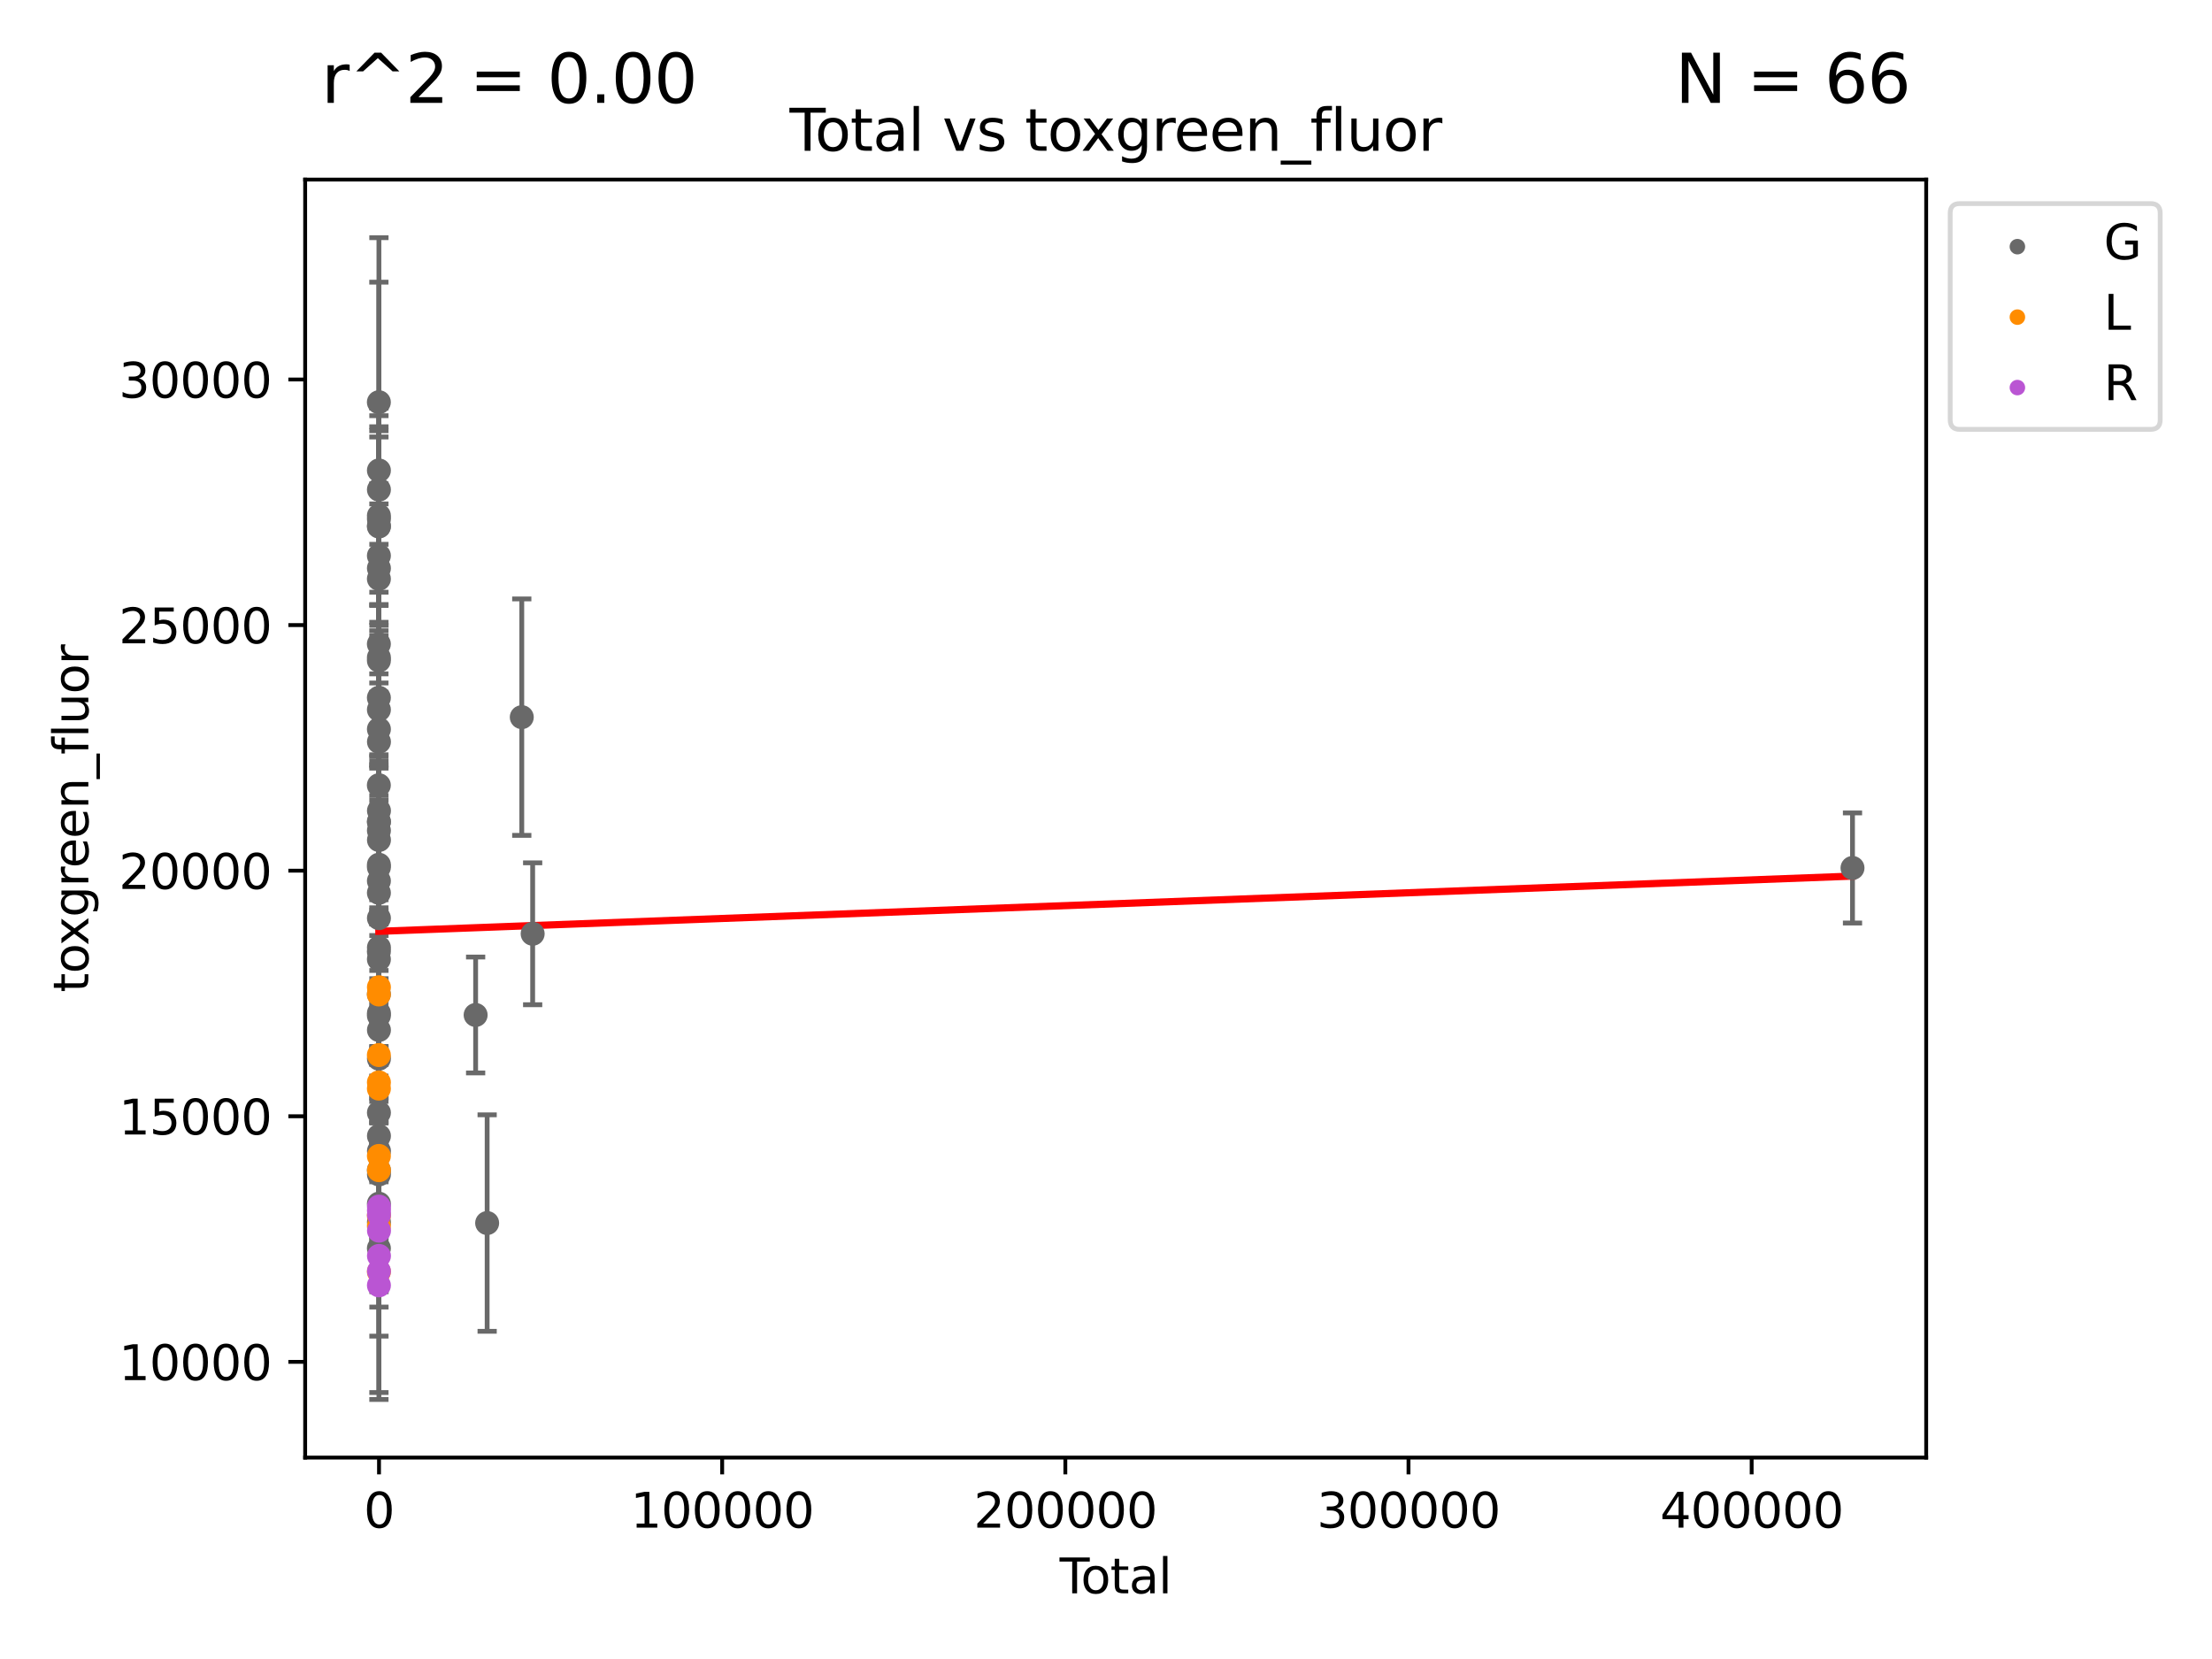 <?xml version="1.0" encoding="utf-8" standalone="no"?>
<!DOCTYPE svg PUBLIC "-//W3C//DTD SVG 1.1//EN"
  "http://www.w3.org/Graphics/SVG/1.1/DTD/svg11.dtd">
<svg xmlns:xlink="http://www.w3.org/1999/xlink" width="460.8pt" height="345.6pt" viewBox="0 0 460.8 345.6" xmlns="http://www.w3.org/2000/svg" version="1.1">
 <defs>
  <style type="text/css">*{stroke-linejoin: round; stroke-linecap: butt}</style>
 </defs>
 <g id="figure_1">
  <g id="patch_1">
   <path d="M 0 345.6 
L 460.8 345.6 
L 460.8 0 
L 0 0 
z
" style="fill: #ffffff"/>
  </g>
  <g id="axes_1">
   <g id="patch_2">
    <path d="M 63.571 303.64 
L 401.26 303.64 
L 401.26 37.411 
L 63.571 37.411 
z
" style="fill: #ffffff"/>
   </g>
   <g id="PathCollection_1">
    <defs>
     <path id="m6d35cbb850" d="M 0 1.118 
C 0.297 1.118 0.581 1 0.791 0.791 
C 1 0.581 1.118 0.297 1.118 0 
C 1.118 -0.297 1 -0.581 0.791 -0.791 
C 0.581 -1 0.297 -1.118 0 -1.118 
C -0.297 -1.118 -0.581 -1 -0.791 -0.791 
C -1 -0.581 -1.118 -0.297 -1.118 0 
C -1.118 0.297 -1 0.581 -0.791 0.791 
C -0.581 1 -0.297 1.118 0 1.118 
z
" style="stroke: #696969"/>
    </defs>
    <g clip-path="url(#p1db51aa37d)">
     <use xlink:href="#m6d35cbb850" x="78.921" y="163.573" style="fill: #696969; stroke: #696969"/>
     <use xlink:href="#m6d35cbb850" x="78.925" y="134.16" style="fill: #696969; stroke: #696969"/>
     <use xlink:href="#m6d35cbb850" x="78.925" y="83.783" style="fill: #696969; stroke: #696969"/>
     <use xlink:href="#m6d35cbb850" x="78.926" y="198.235" style="fill: #696969; stroke: #696969"/>
     <use xlink:href="#m6d35cbb850" x="78.929" y="145.355" style="fill: #696969; stroke: #696969"/>
     <use xlink:href="#m6d35cbb850" x="78.929" y="211.562" style="fill: #696969; stroke: #696969"/>
     <use xlink:href="#m6d35cbb850" x="78.929" y="207.107" style="fill: #696969; stroke: #696969"/>
     <use xlink:href="#m6d35cbb850" x="78.93" y="260.049" style="fill: #696969; stroke: #696969"/>
     <use xlink:href="#m6d35cbb850" x="78.93" y="120.582" style="fill: #696969; stroke: #696969"/>
     <use xlink:href="#m6d35cbb850" x="78.93" y="180.659" style="fill: #696969; stroke: #696969"/>
     <use xlink:href="#m6d35cbb850" x="78.931" y="243.763" style="fill: #696969; stroke: #696969"/>
     <use xlink:href="#m6d35cbb850" x="78.931" y="199.828" style="fill: #696969; stroke: #696969"/>
     <use xlink:href="#m6d35cbb850" x="78.931" y="137.611" style="fill: #696969; stroke: #696969"/>
     <use xlink:href="#m6d35cbb850" x="78.931" y="136.957" style="fill: #696969; stroke: #696969"/>
     <use xlink:href="#m6d35cbb850" x="78.931" y="180.135" style="fill: #696969; stroke: #696969"/>
     <use xlink:href="#m6d35cbb850" x="78.932" y="250.743" style="fill: #696969; stroke: #696969"/>
     <use xlink:href="#m6d35cbb850" x="78.932" y="109.683" style="fill: #696969; stroke: #696969"/>
     <use xlink:href="#m6d35cbb850" x="78.933" y="115.765" style="fill: #696969; stroke: #696969"/>
     <use xlink:href="#m6d35cbb850" x="78.933" y="185.998" style="fill: #696969; stroke: #696969"/>
     <use xlink:href="#m6d35cbb850" x="78.933" y="147.837" style="fill: #696969; stroke: #696969"/>
     <use xlink:href="#m6d35cbb850" x="78.933" y="107.419" style="fill: #696969; stroke: #696969"/>
     <use xlink:href="#m6d35cbb850" x="78.933" y="183.511" style="fill: #696969; stroke: #696969"/>
     <use xlink:href="#m6d35cbb850" x="78.934" y="97.999" style="fill: #696969; stroke: #696969"/>
     <use xlink:href="#m6d35cbb850" x="78.934" y="171.18" style="fill: #696969; stroke: #696969"/>
     <use xlink:href="#m6d35cbb850" x="78.935" y="173.012" style="fill: #696969; stroke: #696969"/>
     <use xlink:href="#m6d35cbb850" x="78.935" y="171.182" style="fill: #696969; stroke: #696969"/>
     <use xlink:href="#m6d35cbb850" x="78.935" y="151.898" style="fill: #696969; stroke: #696969"/>
     <use xlink:href="#m6d35cbb850" x="78.936" y="102.001" style="fill: #696969; stroke: #696969"/>
     <use xlink:href="#m6d35cbb850" x="78.936" y="108.114" style="fill: #696969; stroke: #696969"/>
     <use xlink:href="#m6d35cbb850" x="78.937" y="118.376" style="fill: #696969; stroke: #696969"/>
     <use xlink:href="#m6d35cbb850" x="78.937" y="220.542" style="fill: #696969; stroke: #696969"/>
     <use xlink:href="#m6d35cbb850" x="78.938" y="211.05" style="fill: #696969; stroke: #696969"/>
     <use xlink:href="#m6d35cbb850" x="78.938" y="231.795" style="fill: #696969; stroke: #696969"/>
     <use xlink:href="#m6d35cbb850" x="78.939" y="191.268" style="fill: #696969; stroke: #696969"/>
     <use xlink:href="#m6d35cbb850" x="78.939" y="197.389" style="fill: #696969; stroke: #696969"/>
     <use xlink:href="#m6d35cbb850" x="78.939" y="254.596" style="fill: #696969; stroke: #696969"/>
     <use xlink:href="#m6d35cbb850" x="78.94" y="109.567" style="fill: #696969; stroke: #696969"/>
     <use xlink:href="#m6d35cbb850" x="78.941" y="214.572" style="fill: #696969; stroke: #696969"/>
     <use xlink:href="#m6d35cbb850" x="78.943" y="236.636" style="fill: #696969; stroke: #696969"/>
     <use xlink:href="#m6d35cbb850" x="78.944" y="244.656" style="fill: #696969; stroke: #696969"/>
     <use xlink:href="#m6d35cbb850" x="78.945" y="154.529" style="fill: #696969; stroke: #696969"/>
     <use xlink:href="#m6d35cbb850" x="78.945" y="174.991" style="fill: #696969; stroke: #696969"/>
     <use xlink:href="#m6d35cbb850" x="78.946" y="239.779" style="fill: #696969; stroke: #696969"/>
     <use xlink:href="#m6d35cbb850" x="78.946" y="168.89" style="fill: #696969; stroke: #696969"/>
     <use xlink:href="#m6d35cbb850" x="99.083" y="211.441" style="fill: #696969; stroke: #696969"/>
     <use xlink:href="#m6d35cbb850" x="101.481" y="254.785" style="fill: #696969; stroke: #696969"/>
     <use xlink:href="#m6d35cbb850" x="108.696" y="149.397" style="fill: #696969; stroke: #696969"/>
     <use xlink:href="#m6d35cbb850" x="110.962" y="194.522" style="fill: #696969; stroke: #696969"/>
     <use xlink:href="#m6d35cbb850" x="385.911" y="180.813" style="fill: #696969; stroke: #696969"/>
    </g>
   </g>
   <g id="PathCollection_2">
    <defs>
     <path id="mdd89e7995f" d="M 0 1.118 
C 0.297 1.118 0.581 1 0.791 0.791 
C 1 0.581 1.118 0.297 1.118 0 
C 1.118 -0.297 1 -0.581 0.791 -0.791 
C 0.581 -1 0.297 -1.118 0 -1.118 
C -0.297 -1.118 -0.581 -1 -0.791 -0.791 
C -1 -0.581 -1.118 -0.297 -1.118 0 
C -1.118 0.297 -1 0.581 -0.791 0.791 
C -0.581 1 -0.297 1.118 0 1.118 
z
" style="stroke: #ff8c00"/>
    </defs>
    <g clip-path="url(#p1db51aa37d)">
     <use xlink:href="#mdd89e7995f" x="78.921" y="207.169" style="fill: #ff8c00; stroke: #ff8c00"/>
     <use xlink:href="#mdd89e7995f" x="78.923" y="219.788" style="fill: #ff8c00; stroke: #ff8c00"/>
     <use xlink:href="#mdd89e7995f" x="78.928" y="253.236" style="fill: #ff8c00; stroke: #ff8c00"/>
     <use xlink:href="#mdd89e7995f" x="78.929" y="240.804" style="fill: #ff8c00; stroke: #ff8c00"/>
     <use xlink:href="#mdd89e7995f" x="78.93" y="226.781" style="fill: #ff8c00; stroke: #ff8c00"/>
     <use xlink:href="#mdd89e7995f" x="78.93" y="255.392" style="fill: #ff8c00; stroke: #ff8c00"/>
     <use xlink:href="#mdd89e7995f" x="78.933" y="225.479" style="fill: #ff8c00; stroke: #ff8c00"/>
     <use xlink:href="#mdd89e7995f" x="78.934" y="264.934" style="fill: #ff8c00; stroke: #ff8c00"/>
     <use xlink:href="#mdd89e7995f" x="78.936" y="243.773" style="fill: #ff8c00; stroke: #ff8c00"/>
     <use xlink:href="#mdd89e7995f" x="78.936" y="205.665" style="fill: #ff8c00; stroke: #ff8c00"/>
    </g>
   </g>
   <g id="PathCollection_3">
    <defs>
     <path id="m1bae8d863b" d="M 0 1.118 
C 0.297 1.118 0.581 1 0.791 0.791 
C 1 0.581 1.118 0.297 1.118 0 
C 1.118 -0.297 1 -0.581 0.791 -0.791 
C 0.581 -1 0.297 -1.118 0 -1.118 
C -0.297 -1.118 -0.581 -1 -0.791 -0.791 
C -1 -0.581 -1.118 -0.297 -1.118 0 
C -1.118 0.297 -1 0.581 -0.791 0.791 
C -0.581 1 -0.297 1.118 0 1.118 
z
" style="stroke: #ba55d3"/>
    </defs>
    <g clip-path="url(#p1db51aa37d)">
     <use xlink:href="#m1bae8d863b" x="78.936" y="267.763" style="fill: #ba55d3; stroke: #ba55d3"/>
     <use xlink:href="#m1bae8d863b" x="78.939" y="252.165" style="fill: #ba55d3; stroke: #ba55d3"/>
     <use xlink:href="#m1bae8d863b" x="78.94" y="251.36" style="fill: #ba55d3; stroke: #ba55d3"/>
     <use xlink:href="#m1bae8d863b" x="78.941" y="264.81" style="fill: #ba55d3; stroke: #ba55d3"/>
     <use xlink:href="#m1bae8d863b" x="78.942" y="253.077" style="fill: #ba55d3; stroke: #ba55d3"/>
     <use xlink:href="#m1bae8d863b" x="78.946" y="261.627" style="fill: #ba55d3; stroke: #ba55d3"/>
     <use xlink:href="#m1bae8d863b" x="78.951" y="256.368" style="fill: #ba55d3; stroke: #ba55d3"/>
    </g>
   </g>
   <g id="matplotlib.axis_1">
    <g id="xtick_1">
     <g id="line2d_1">
      <defs>
       <path id="m60fd93651e" d="M 0 0 
L 0 3.5 
" style="stroke: #000000; stroke-width: 0.8"/>
      </defs>
      <g>
       <use xlink:href="#m60fd93651e" x="78.955" y="303.64" style="stroke: #000000; stroke-width: 0.8"/>
      </g>
     </g>
     <g id="text_1">
      <!-- 0 -->
      <g transform="translate(75.774 318.238)scale(0.1 -0.1)">
       <defs>
        <path id="DejaVuSans-30" d="M 2034 4250 
Q 1547 4250 1301 3770 
Q 1056 3291 1056 2328 
Q 1056 1369 1301 889 
Q 1547 409 2034 409 
Q 2525 409 2770 889 
Q 3016 1369 3016 2328 
Q 3016 3291 2770 3770 
Q 2525 4250 2034 4250 
z
M 2034 4750 
Q 2819 4750 3233 4129 
Q 3647 3509 3647 2328 
Q 3647 1150 3233 529 
Q 2819 -91 2034 -91 
Q 1250 -91 836 529 
Q 422 1150 422 2328 
Q 422 3509 836 4129 
Q 1250 4750 2034 4750 
z
" transform="scale(0.016)"/>
       </defs>
       <use xlink:href="#DejaVuSans-30"/>
      </g>
     </g>
    </g>
    <g id="xtick_2">
     <g id="line2d_2">
      <g>
       <use xlink:href="#m60fd93651e" x="150.442" y="303.64" style="stroke: #000000; stroke-width: 0.8"/>
      </g>
     </g>
     <g id="text_2">
      <!-- 100000 -->
      <g transform="translate(131.355 318.238)scale(0.1 -0.1)">
       <defs>
        <path id="DejaVuSans-31" d="M 794 531 
L 1825 531 
L 1825 4091 
L 703 3866 
L 703 4441 
L 1819 4666 
L 2450 4666 
L 2450 531 
L 3481 531 
L 3481 0 
L 794 0 
L 794 531 
z
" transform="scale(0.016)"/>
       </defs>
       <use xlink:href="#DejaVuSans-31"/>
       <use xlink:href="#DejaVuSans-30" x="63.623"/>
       <use xlink:href="#DejaVuSans-30" x="127.246"/>
       <use xlink:href="#DejaVuSans-30" x="190.869"/>
       <use xlink:href="#DejaVuSans-30" x="254.492"/>
       <use xlink:href="#DejaVuSans-30" x="318.115"/>
      </g>
     </g>
    </g>
    <g id="xtick_3">
     <g id="line2d_3">
      <g>
       <use xlink:href="#m60fd93651e" x="221.929" y="303.64" style="stroke: #000000; stroke-width: 0.8"/>
      </g>
     </g>
     <g id="text_3">
      <!-- 200000 -->
      <g transform="translate(202.842 318.238)scale(0.1 -0.1)">
       <defs>
        <path id="DejaVuSans-32" d="M 1228 531 
L 3431 531 
L 3431 0 
L 469 0 
L 469 531 
Q 828 903 1448 1529 
Q 2069 2156 2228 2338 
Q 2531 2678 2651 2914 
Q 2772 3150 2772 3378 
Q 2772 3750 2511 3984 
Q 2250 4219 1831 4219 
Q 1534 4219 1204 4116 
Q 875 4013 500 3803 
L 500 4441 
Q 881 4594 1212 4672 
Q 1544 4750 1819 4750 
Q 2544 4750 2975 4387 
Q 3406 4025 3406 3419 
Q 3406 3131 3298 2873 
Q 3191 2616 2906 2266 
Q 2828 2175 2409 1742 
Q 1991 1309 1228 531 
z
" transform="scale(0.016)"/>
       </defs>
       <use xlink:href="#DejaVuSans-32"/>
       <use xlink:href="#DejaVuSans-30" x="63.623"/>
       <use xlink:href="#DejaVuSans-30" x="127.246"/>
       <use xlink:href="#DejaVuSans-30" x="190.869"/>
       <use xlink:href="#DejaVuSans-30" x="254.492"/>
       <use xlink:href="#DejaVuSans-30" x="318.115"/>
      </g>
     </g>
    </g>
    <g id="xtick_4">
     <g id="line2d_4">
      <g>
       <use xlink:href="#m60fd93651e" x="293.416" y="303.64" style="stroke: #000000; stroke-width: 0.8"/>
      </g>
     </g>
     <g id="text_4">
      <!-- 300000 -->
      <g transform="translate(274.329 318.238)scale(0.1 -0.1)">
       <defs>
        <path id="DejaVuSans-33" d="M 2597 2516 
Q 3050 2419 3304 2112 
Q 3559 1806 3559 1356 
Q 3559 666 3084 287 
Q 2609 -91 1734 -91 
Q 1441 -91 1130 -33 
Q 819 25 488 141 
L 488 750 
Q 750 597 1062 519 
Q 1375 441 1716 441 
Q 2309 441 2620 675 
Q 2931 909 2931 1356 
Q 2931 1769 2642 2001 
Q 2353 2234 1838 2234 
L 1294 2234 
L 1294 2753 
L 1863 2753 
Q 2328 2753 2575 2939 
Q 2822 3125 2822 3475 
Q 2822 3834 2567 4026 
Q 2313 4219 1838 4219 
Q 1578 4219 1281 4162 
Q 984 4106 628 3988 
L 628 4550 
Q 988 4650 1302 4700 
Q 1616 4750 1894 4750 
Q 2613 4750 3031 4423 
Q 3450 4097 3450 3541 
Q 3450 3153 3228 2886 
Q 3006 2619 2597 2516 
z
" transform="scale(0.016)"/>
       </defs>
       <use xlink:href="#DejaVuSans-33"/>
       <use xlink:href="#DejaVuSans-30" x="63.623"/>
       <use xlink:href="#DejaVuSans-30" x="127.246"/>
       <use xlink:href="#DejaVuSans-30" x="190.869"/>
       <use xlink:href="#DejaVuSans-30" x="254.492"/>
       <use xlink:href="#DejaVuSans-30" x="318.115"/>
      </g>
     </g>
    </g>
    <g id="xtick_5">
     <g id="line2d_5">
      <g>
       <use xlink:href="#m60fd93651e" x="364.903" y="303.64" style="stroke: #000000; stroke-width: 0.8"/>
      </g>
     </g>
     <g id="text_5">
      <!-- 400000 -->
      <g transform="translate(345.816 318.238)scale(0.1 -0.1)">
       <defs>
        <path id="DejaVuSans-34" d="M 2419 4116 
L 825 1625 
L 2419 1625 
L 2419 4116 
z
M 2253 4666 
L 3047 4666 
L 3047 1625 
L 3713 1625 
L 3713 1100 
L 3047 1100 
L 3047 0 
L 2419 0 
L 2419 1100 
L 313 1100 
L 313 1709 
L 2253 4666 
z
" transform="scale(0.016)"/>
       </defs>
       <use xlink:href="#DejaVuSans-34"/>
       <use xlink:href="#DejaVuSans-30" x="63.623"/>
       <use xlink:href="#DejaVuSans-30" x="127.246"/>
       <use xlink:href="#DejaVuSans-30" x="190.869"/>
       <use xlink:href="#DejaVuSans-30" x="254.492"/>
       <use xlink:href="#DejaVuSans-30" x="318.115"/>
      </g>
     </g>
    </g>
    <g id="text_6">
     <!-- Total -->
     <g transform="translate(220.739 331.917)scale(0.1 -0.1)">
      <defs>
       <path id="DejaVuSans-54" d="M -19 4666 
L 3928 4666 
L 3928 4134 
L 2272 4134 
L 2272 0 
L 1638 0 
L 1638 4134 
L -19 4134 
L -19 4666 
z
" transform="scale(0.016)"/>
       <path id="DejaVuSans-6f" d="M 1959 3097 
Q 1497 3097 1228 2736 
Q 959 2375 959 1747 
Q 959 1119 1226 758 
Q 1494 397 1959 397 
Q 2419 397 2687 759 
Q 2956 1122 2956 1747 
Q 2956 2369 2687 2733 
Q 2419 3097 1959 3097 
z
M 1959 3584 
Q 2709 3584 3137 3096 
Q 3566 2609 3566 1747 
Q 3566 888 3137 398 
Q 2709 -91 1959 -91 
Q 1206 -91 779 398 
Q 353 888 353 1747 
Q 353 2609 779 3096 
Q 1206 3584 1959 3584 
z
" transform="scale(0.016)"/>
       <path id="DejaVuSans-74" d="M 1172 4494 
L 1172 3500 
L 2356 3500 
L 2356 3053 
L 1172 3053 
L 1172 1153 
Q 1172 725 1289 603 
Q 1406 481 1766 481 
L 2356 481 
L 2356 0 
L 1766 0 
Q 1100 0 847 248 
Q 594 497 594 1153 
L 594 3053 
L 172 3053 
L 172 3500 
L 594 3500 
L 594 4494 
L 1172 4494 
z
" transform="scale(0.016)"/>
       <path id="DejaVuSans-61" d="M 2194 1759 
Q 1497 1759 1228 1600 
Q 959 1441 959 1056 
Q 959 750 1161 570 
Q 1363 391 1709 391 
Q 2188 391 2477 730 
Q 2766 1069 2766 1631 
L 2766 1759 
L 2194 1759 
z
M 3341 1997 
L 3341 0 
L 2766 0 
L 2766 531 
Q 2569 213 2275 61 
Q 1981 -91 1556 -91 
Q 1019 -91 701 211 
Q 384 513 384 1019 
Q 384 1609 779 1909 
Q 1175 2209 1959 2209 
L 2766 2209 
L 2766 2266 
Q 2766 2663 2505 2880 
Q 2244 3097 1772 3097 
Q 1472 3097 1187 3025 
Q 903 2953 641 2809 
L 641 3341 
Q 956 3463 1253 3523 
Q 1550 3584 1831 3584 
Q 2591 3584 2966 3190 
Q 3341 2797 3341 1997 
z
" transform="scale(0.016)"/>
       <path id="DejaVuSans-6c" d="M 603 4863 
L 1178 4863 
L 1178 0 
L 603 0 
L 603 4863 
z
" transform="scale(0.016)"/>
      </defs>
      <use xlink:href="#DejaVuSans-54"/>
      <use xlink:href="#DejaVuSans-6f" x="44.084"/>
      <use xlink:href="#DejaVuSans-74" x="105.266"/>
      <use xlink:href="#DejaVuSans-61" x="144.475"/>
      <use xlink:href="#DejaVuSans-6c" x="205.754"/>
     </g>
    </g>
   </g>
   <g id="matplotlib.axis_2">
    <g id="ytick_1">
     <g id="line2d_6">
      <defs>
       <path id="m9deb38af55" d="M 0 0 
L -3.5 0 
" style="stroke: #000000; stroke-width: 0.8"/>
      </defs>
      <g>
       <use xlink:href="#m9deb38af55" x="63.571" y="283.699" style="stroke: #000000; stroke-width: 0.8"/>
      </g>
     </g>
     <g id="text_7">
      <!-- 10000 -->
      <g transform="translate(24.759 287.498)scale(0.1 -0.1)">
       <use xlink:href="#DejaVuSans-31"/>
       <use xlink:href="#DejaVuSans-30" x="63.623"/>
       <use xlink:href="#DejaVuSans-30" x="127.246"/>
       <use xlink:href="#DejaVuSans-30" x="190.869"/>
       <use xlink:href="#DejaVuSans-30" x="254.492"/>
      </g>
     </g>
    </g>
    <g id="ytick_2">
     <g id="line2d_7">
      <g>
       <use xlink:href="#m9deb38af55" x="63.571" y="232.538" style="stroke: #000000; stroke-width: 0.8"/>
      </g>
     </g>
     <g id="text_8">
      <!-- 15000 -->
      <g transform="translate(24.759 236.337)scale(0.1 -0.1)">
       <defs>
        <path id="DejaVuSans-35" d="M 691 4666 
L 3169 4666 
L 3169 4134 
L 1269 4134 
L 1269 2991 
Q 1406 3038 1543 3061 
Q 1681 3084 1819 3084 
Q 2600 3084 3056 2656 
Q 3513 2228 3513 1497 
Q 3513 744 3044 326 
Q 2575 -91 1722 -91 
Q 1428 -91 1123 -41 
Q 819 9 494 109 
L 494 744 
Q 775 591 1075 516 
Q 1375 441 1709 441 
Q 2250 441 2565 725 
Q 2881 1009 2881 1497 
Q 2881 1984 2565 2268 
Q 2250 2553 1709 2553 
Q 1456 2553 1204 2497 
Q 953 2441 691 2322 
L 691 4666 
z
" transform="scale(0.016)"/>
       </defs>
       <use xlink:href="#DejaVuSans-31"/>
       <use xlink:href="#DejaVuSans-35" x="63.623"/>
       <use xlink:href="#DejaVuSans-30" x="127.246"/>
       <use xlink:href="#DejaVuSans-30" x="190.869"/>
       <use xlink:href="#DejaVuSans-30" x="254.492"/>
      </g>
     </g>
    </g>
    <g id="ytick_3">
     <g id="line2d_8">
      <g>
       <use xlink:href="#m9deb38af55" x="63.571" y="181.377" style="stroke: #000000; stroke-width: 0.8"/>
      </g>
     </g>
     <g id="text_9">
      <!-- 20000 -->
      <g transform="translate(24.759 185.176)scale(0.1 -0.1)">
       <use xlink:href="#DejaVuSans-32"/>
       <use xlink:href="#DejaVuSans-30" x="63.623"/>
       <use xlink:href="#DejaVuSans-30" x="127.246"/>
       <use xlink:href="#DejaVuSans-30" x="190.869"/>
       <use xlink:href="#DejaVuSans-30" x="254.492"/>
      </g>
     </g>
    </g>
    <g id="ytick_4">
     <g id="line2d_9">
      <g>
       <use xlink:href="#m9deb38af55" x="63.571" y="130.216" style="stroke: #000000; stroke-width: 0.8"/>
      </g>
     </g>
     <g id="text_10">
      <!-- 25000 -->
      <g transform="translate(24.759 134.015)scale(0.1 -0.1)">
       <use xlink:href="#DejaVuSans-32"/>
       <use xlink:href="#DejaVuSans-35" x="63.623"/>
       <use xlink:href="#DejaVuSans-30" x="127.246"/>
       <use xlink:href="#DejaVuSans-30" x="190.869"/>
       <use xlink:href="#DejaVuSans-30" x="254.492"/>
      </g>
     </g>
    </g>
    <g id="ytick_5">
     <g id="line2d_10">
      <g>
       <use xlink:href="#m9deb38af55" x="63.571" y="79.055" style="stroke: #000000; stroke-width: 0.8"/>
      </g>
     </g>
     <g id="text_11">
      <!-- 30000 -->
      <g transform="translate(24.759 82.854)scale(0.1 -0.1)">
       <use xlink:href="#DejaVuSans-33"/>
       <use xlink:href="#DejaVuSans-30" x="63.623"/>
       <use xlink:href="#DejaVuSans-30" x="127.246"/>
       <use xlink:href="#DejaVuSans-30" x="190.869"/>
       <use xlink:href="#DejaVuSans-30" x="254.492"/>
      </g>
     </g>
    </g>
    <g id="text_12">
     <!-- toxgreen_fluor -->
     <g transform="translate(18.401 206.72)rotate(-90)scale(0.1 -0.1)">
      <defs>
       <path id="DejaVuSans-78" d="M 3513 3500 
L 2247 1797 
L 3578 0 
L 2900 0 
L 1881 1375 
L 863 0 
L 184 0 
L 1544 1831 
L 300 3500 
L 978 3500 
L 1906 2253 
L 2834 3500 
L 3513 3500 
z
" transform="scale(0.016)"/>
       <path id="DejaVuSans-67" d="M 2906 1791 
Q 2906 2416 2648 2759 
Q 2391 3103 1925 3103 
Q 1463 3103 1205 2759 
Q 947 2416 947 1791 
Q 947 1169 1205 825 
Q 1463 481 1925 481 
Q 2391 481 2648 825 
Q 2906 1169 2906 1791 
z
M 3481 434 
Q 3481 -459 3084 -895 
Q 2688 -1331 1869 -1331 
Q 1566 -1331 1297 -1286 
Q 1028 -1241 775 -1147 
L 775 -588 
Q 1028 -725 1275 -790 
Q 1522 -856 1778 -856 
Q 2344 -856 2625 -561 
Q 2906 -266 2906 331 
L 2906 616 
Q 2728 306 2450 153 
Q 2172 0 1784 0 
Q 1141 0 747 490 
Q 353 981 353 1791 
Q 353 2603 747 3093 
Q 1141 3584 1784 3584 
Q 2172 3584 2450 3431 
Q 2728 3278 2906 2969 
L 2906 3500 
L 3481 3500 
L 3481 434 
z
" transform="scale(0.016)"/>
       <path id="DejaVuSans-72" d="M 2631 2963 
Q 2534 3019 2420 3045 
Q 2306 3072 2169 3072 
Q 1681 3072 1420 2755 
Q 1159 2438 1159 1844 
L 1159 0 
L 581 0 
L 581 3500 
L 1159 3500 
L 1159 2956 
Q 1341 3275 1631 3429 
Q 1922 3584 2338 3584 
Q 2397 3584 2469 3576 
Q 2541 3569 2628 3553 
L 2631 2963 
z
" transform="scale(0.016)"/>
       <path id="DejaVuSans-65" d="M 3597 1894 
L 3597 1613 
L 953 1613 
Q 991 1019 1311 708 
Q 1631 397 2203 397 
Q 2534 397 2845 478 
Q 3156 559 3463 722 
L 3463 178 
Q 3153 47 2828 -22 
Q 2503 -91 2169 -91 
Q 1331 -91 842 396 
Q 353 884 353 1716 
Q 353 2575 817 3079 
Q 1281 3584 2069 3584 
Q 2775 3584 3186 3129 
Q 3597 2675 3597 1894 
z
M 3022 2063 
Q 3016 2534 2758 2815 
Q 2500 3097 2075 3097 
Q 1594 3097 1305 2825 
Q 1016 2553 972 2059 
L 3022 2063 
z
" transform="scale(0.016)"/>
       <path id="DejaVuSans-6e" d="M 3513 2113 
L 3513 0 
L 2938 0 
L 2938 2094 
Q 2938 2591 2744 2837 
Q 2550 3084 2163 3084 
Q 1697 3084 1428 2787 
Q 1159 2491 1159 1978 
L 1159 0 
L 581 0 
L 581 3500 
L 1159 3500 
L 1159 2956 
Q 1366 3272 1645 3428 
Q 1925 3584 2291 3584 
Q 2894 3584 3203 3211 
Q 3513 2838 3513 2113 
z
" transform="scale(0.016)"/>
       <path id="DejaVuSans-5f" d="M 3263 -1063 
L 3263 -1509 
L -63 -1509 
L -63 -1063 
L 3263 -1063 
z
" transform="scale(0.016)"/>
       <path id="DejaVuSans-66" d="M 2375 4863 
L 2375 4384 
L 1825 4384 
Q 1516 4384 1395 4259 
Q 1275 4134 1275 3809 
L 1275 3500 
L 2222 3500 
L 2222 3053 
L 1275 3053 
L 1275 0 
L 697 0 
L 697 3053 
L 147 3053 
L 147 3500 
L 697 3500 
L 697 3744 
Q 697 4328 969 4595 
Q 1241 4863 1831 4863 
L 2375 4863 
z
" transform="scale(0.016)"/>
       <path id="DejaVuSans-75" d="M 544 1381 
L 544 3500 
L 1119 3500 
L 1119 1403 
Q 1119 906 1312 657 
Q 1506 409 1894 409 
Q 2359 409 2629 706 
Q 2900 1003 2900 1516 
L 2900 3500 
L 3475 3500 
L 3475 0 
L 2900 0 
L 2900 538 
Q 2691 219 2414 64 
Q 2138 -91 1772 -91 
Q 1169 -91 856 284 
Q 544 659 544 1381 
z
M 1991 3584 
L 1991 3584 
z
" transform="scale(0.016)"/>
      </defs>
      <use xlink:href="#DejaVuSans-74"/>
      <use xlink:href="#DejaVuSans-6f" x="39.209"/>
      <use xlink:href="#DejaVuSans-78" x="97.266"/>
      <use xlink:href="#DejaVuSans-67" x="156.445"/>
      <use xlink:href="#DejaVuSans-72" x="219.922"/>
      <use xlink:href="#DejaVuSans-65" x="258.785"/>
      <use xlink:href="#DejaVuSans-65" x="320.309"/>
      <use xlink:href="#DejaVuSans-6e" x="381.832"/>
      <use xlink:href="#DejaVuSans-5f" x="445.211"/>
      <use xlink:href="#DejaVuSans-66" x="495.211"/>
      <use xlink:href="#DejaVuSans-6c" x="530.416"/>
      <use xlink:href="#DejaVuSans-75" x="558.199"/>
      <use xlink:href="#DejaVuSans-6f" x="621.578"/>
      <use xlink:href="#DejaVuSans-72" x="682.76"/>
     </g>
    </g>
   </g>
   <g id="LineCollection_1">
    <path d="M 78.921 209.462 
L 78.921 117.685 
" clip-path="url(#p1db51aa37d)" style="fill: none; stroke: #696969"/>
    <path d="M 78.925 157.605 
L 78.925 110.715 
" clip-path="url(#p1db51aa37d)" style="fill: none; stroke: #696969"/>
    <path d="M 78.925 108.785 
L 78.925 58.78 
" clip-path="url(#p1db51aa37d)" style="fill: none; stroke: #696969"/>
    <path d="M 78.926 212.76 
L 78.926 183.711 
" clip-path="url(#p1db51aa37d)" style="fill: none; stroke: #696969"/>
    <path d="M 78.929 159.303 
L 78.929 131.406 
" clip-path="url(#p1db51aa37d)" style="fill: none; stroke: #696969"/>
    <path d="M 78.929 232.117 
L 78.929 191.006 
" clip-path="url(#p1db51aa37d)" style="fill: none; stroke: #696969"/>
    <path d="M 78.929 221.716 
L 78.929 192.499 
" clip-path="url(#p1db51aa37d)" style="fill: none; stroke: #696969"/>
    <path d="M 78.93 266.918 
L 78.93 253.18 
" clip-path="url(#p1db51aa37d)" style="fill: none; stroke: #696969"/>
    <path d="M 78.93 140.376 
L 78.93 100.787 
" clip-path="url(#p1db51aa37d)" style="fill: none; stroke: #696969"/>
    <path d="M 78.93 189.105 
L 78.93 172.213 
" clip-path="url(#p1db51aa37d)" style="fill: none; stroke: #696969"/>
    <path d="M 78.931 261.311 
L 78.931 226.214 
" clip-path="url(#p1db51aa37d)" style="fill: none; stroke: #696969"/>
    <path d="M 78.931 233.938 
L 78.931 165.719 
" clip-path="url(#p1db51aa37d)" style="fill: none; stroke: #696969"/>
    <path d="M 78.931 157.232 
L 78.931 117.991 
" clip-path="url(#p1db51aa37d)" style="fill: none; stroke: #696969"/>
    <path d="M 78.931 147.789 
L 78.931 126.125 
" clip-path="url(#p1db51aa37d)" style="fill: none; stroke: #696969"/>
    <path d="M 78.931 217.997 
L 78.931 142.273 
" clip-path="url(#p1db51aa37d)" style="fill: none; stroke: #696969"/>
    <path d="M 78.932 257.606 
L 78.932 243.88 
" clip-path="url(#p1db51aa37d)" style="fill: none; stroke: #696969"/>
    <path d="M 78.932 129.639 
L 78.932 89.726 
" clip-path="url(#p1db51aa37d)" style="fill: none; stroke: #696969"/>
    <path d="M 78.933 146.5 
L 78.933 85.03 
" clip-path="url(#p1db51aa37d)" style="fill: none; stroke: #696969"/>
    <path d="M 78.933 199.939 
L 78.933 172.056 
" clip-path="url(#p1db51aa37d)" style="fill: none; stroke: #696969"/>
    <path d="M 78.933 163.201 
L 78.933 132.472 
" clip-path="url(#p1db51aa37d)" style="fill: none; stroke: #696969"/>
    <path d="M 78.933 125.938 
L 78.933 88.9 
" clip-path="url(#p1db51aa37d)" style="fill: none; stroke: #696969"/>
    <path d="M 78.933 184.21 
L 78.933 182.812 
" clip-path="url(#p1db51aa37d)" style="fill: none; stroke: #696969"/>
    <path d="M 78.934 104.967 
L 78.934 91.03 
" clip-path="url(#p1db51aa37d)" style="fill: none; stroke: #696969"/>
    <path d="M 78.934 182.343 
L 78.934 160.016 
" clip-path="url(#p1db51aa37d)" style="fill: none; stroke: #696969"/>
    <path d="M 78.935 187.428 
L 78.935 158.597 
" clip-path="url(#p1db51aa37d)" style="fill: none; stroke: #696969"/>
    <path d="M 78.935 191.019 
L 78.935 151.346 
" clip-path="url(#p1db51aa37d)" style="fill: none; stroke: #696969"/>
    <path d="M 78.935 159.576 
L 78.935 144.22 
" clip-path="url(#p1db51aa37d)" style="fill: none; stroke: #696969"/>
    <path d="M 78.936 117.403 
L 78.936 86.599 
" clip-path="url(#p1db51aa37d)" style="fill: none; stroke: #696969"/>
    <path d="M 78.936 166.715 
L 78.936 49.513 
" clip-path="url(#p1db51aa37d)" style="fill: none; stroke: #696969"/>
    <path d="M 78.937 123.366 
L 78.937 113.386 
" clip-path="url(#p1db51aa37d)" style="fill: none; stroke: #696969"/>
    <path d="M 78.937 246.197 
L 78.937 194.886 
" clip-path="url(#p1db51aa37d)" style="fill: none; stroke: #696969"/>
    <path d="M 78.938 218.218 
L 78.938 203.882 
" clip-path="url(#p1db51aa37d)" style="fill: none; stroke: #696969"/>
    <path d="M 78.938 243.06 
L 78.938 220.531 
" clip-path="url(#p1db51aa37d)" style="fill: none; stroke: #696969"/>
    <path d="M 78.939 202.172 
L 78.939 180.365 
" clip-path="url(#p1db51aa37d)" style="fill: none; stroke: #696969"/>
    <path d="M 78.939 227.036 
L 78.939 167.741 
" clip-path="url(#p1db51aa37d)" style="fill: none; stroke: #696969"/>
    <path d="M 78.939 266.8 
L 78.939 242.392 
" clip-path="url(#p1db51aa37d)" style="fill: none; stroke: #696969"/>
    <path d="M 78.94 120.772 
L 78.94 98.363 
" clip-path="url(#p1db51aa37d)" style="fill: none; stroke: #696969"/>
    <path d="M 78.941 228.76 
L 78.941 200.383 
" clip-path="url(#p1db51aa37d)" style="fill: none; stroke: #696969"/>
    <path d="M 78.943 254.431 
L 78.943 218.842 
" clip-path="url(#p1db51aa37d)" style="fill: none; stroke: #696969"/>
    <path d="M 78.944 256.918 
L 78.944 232.395 
" clip-path="url(#p1db51aa37d)" style="fill: none; stroke: #696969"/>
    <path d="M 78.945 163.98 
L 78.945 145.079 
" clip-path="url(#p1db51aa37d)" style="fill: none; stroke: #696969"/>
    <path d="M 78.945 219.712 
L 78.945 130.27 
" clip-path="url(#p1db51aa37d)" style="fill: none; stroke: #696969"/>
    <path d="M 78.946 245.82 
L 78.946 233.739 
" clip-path="url(#p1db51aa37d)" style="fill: none; stroke: #696969"/>
    <path d="M 78.946 182.505 
L 78.946 155.274 
" clip-path="url(#p1db51aa37d)" style="fill: none; stroke: #696969"/>
    <path d="M 99.083 223.513 
L 99.083 199.368 
" clip-path="url(#p1db51aa37d)" style="fill: none; stroke: #696969"/>
    <path d="M 101.481 277.337 
L 101.481 232.233 
" clip-path="url(#p1db51aa37d)" style="fill: none; stroke: #696969"/>
    <path d="M 108.696 174.023 
L 108.696 124.77 
" clip-path="url(#p1db51aa37d)" style="fill: none; stroke: #696969"/>
    <path d="M 110.962 209.3 
L 110.962 179.743 
" clip-path="url(#p1db51aa37d)" style="fill: none; stroke: #696969"/>
    <path d="M 385.911 192.282 
L 385.911 169.344 
" clip-path="url(#p1db51aa37d)" style="fill: none; stroke: #696969"/>
   </g>
   <g id="line2d_11">
    <defs>
     <path id="m71bb0ca70e" d="M 2 0 
L -2 -0 
" style="stroke: #696969"/>
    </defs>
    <g clip-path="url(#p1db51aa37d)">
     <use xlink:href="#m71bb0ca70e" x="78.921" y="209.462" style="fill: #696969; stroke: #696969"/>
     <use xlink:href="#m71bb0ca70e" x="78.925" y="157.605" style="fill: #696969; stroke: #696969"/>
     <use xlink:href="#m71bb0ca70e" x="78.925" y="108.785" style="fill: #696969; stroke: #696969"/>
     <use xlink:href="#m71bb0ca70e" x="78.926" y="212.76" style="fill: #696969; stroke: #696969"/>
     <use xlink:href="#m71bb0ca70e" x="78.929" y="159.303" style="fill: #696969; stroke: #696969"/>
     <use xlink:href="#m71bb0ca70e" x="78.929" y="232.117" style="fill: #696969; stroke: #696969"/>
     <use xlink:href="#m71bb0ca70e" x="78.929" y="221.716" style="fill: #696969; stroke: #696969"/>
     <use xlink:href="#m71bb0ca70e" x="78.93" y="266.918" style="fill: #696969; stroke: #696969"/>
     <use xlink:href="#m71bb0ca70e" x="78.93" y="140.376" style="fill: #696969; stroke: #696969"/>
     <use xlink:href="#m71bb0ca70e" x="78.93" y="189.105" style="fill: #696969; stroke: #696969"/>
     <use xlink:href="#m71bb0ca70e" x="78.931" y="261.311" style="fill: #696969; stroke: #696969"/>
     <use xlink:href="#m71bb0ca70e" x="78.931" y="233.938" style="fill: #696969; stroke: #696969"/>
     <use xlink:href="#m71bb0ca70e" x="78.931" y="157.232" style="fill: #696969; stroke: #696969"/>
     <use xlink:href="#m71bb0ca70e" x="78.931" y="147.789" style="fill: #696969; stroke: #696969"/>
     <use xlink:href="#m71bb0ca70e" x="78.931" y="217.997" style="fill: #696969; stroke: #696969"/>
     <use xlink:href="#m71bb0ca70e" x="78.932" y="257.606" style="fill: #696969; stroke: #696969"/>
     <use xlink:href="#m71bb0ca70e" x="78.932" y="129.639" style="fill: #696969; stroke: #696969"/>
     <use xlink:href="#m71bb0ca70e" x="78.933" y="146.5" style="fill: #696969; stroke: #696969"/>
     <use xlink:href="#m71bb0ca70e" x="78.933" y="199.939" style="fill: #696969; stroke: #696969"/>
     <use xlink:href="#m71bb0ca70e" x="78.933" y="163.201" style="fill: #696969; stroke: #696969"/>
     <use xlink:href="#m71bb0ca70e" x="78.933" y="125.938" style="fill: #696969; stroke: #696969"/>
     <use xlink:href="#m71bb0ca70e" x="78.933" y="184.21" style="fill: #696969; stroke: #696969"/>
     <use xlink:href="#m71bb0ca70e" x="78.934" y="104.967" style="fill: #696969; stroke: #696969"/>
     <use xlink:href="#m71bb0ca70e" x="78.934" y="182.343" style="fill: #696969; stroke: #696969"/>
     <use xlink:href="#m71bb0ca70e" x="78.935" y="187.428" style="fill: #696969; stroke: #696969"/>
     <use xlink:href="#m71bb0ca70e" x="78.935" y="191.019" style="fill: #696969; stroke: #696969"/>
     <use xlink:href="#m71bb0ca70e" x="78.935" y="159.576" style="fill: #696969; stroke: #696969"/>
     <use xlink:href="#m71bb0ca70e" x="78.936" y="117.403" style="fill: #696969; stroke: #696969"/>
     <use xlink:href="#m71bb0ca70e" x="78.936" y="166.715" style="fill: #696969; stroke: #696969"/>
     <use xlink:href="#m71bb0ca70e" x="78.937" y="123.366" style="fill: #696969; stroke: #696969"/>
     <use xlink:href="#m71bb0ca70e" x="78.937" y="246.197" style="fill: #696969; stroke: #696969"/>
     <use xlink:href="#m71bb0ca70e" x="78.938" y="218.218" style="fill: #696969; stroke: #696969"/>
     <use xlink:href="#m71bb0ca70e" x="78.938" y="243.06" style="fill: #696969; stroke: #696969"/>
     <use xlink:href="#m71bb0ca70e" x="78.939" y="202.172" style="fill: #696969; stroke: #696969"/>
     <use xlink:href="#m71bb0ca70e" x="78.939" y="227.036" style="fill: #696969; stroke: #696969"/>
     <use xlink:href="#m71bb0ca70e" x="78.939" y="266.8" style="fill: #696969; stroke: #696969"/>
     <use xlink:href="#m71bb0ca70e" x="78.94" y="120.772" style="fill: #696969; stroke: #696969"/>
     <use xlink:href="#m71bb0ca70e" x="78.941" y="228.76" style="fill: #696969; stroke: #696969"/>
     <use xlink:href="#m71bb0ca70e" x="78.943" y="254.431" style="fill: #696969; stroke: #696969"/>
     <use xlink:href="#m71bb0ca70e" x="78.944" y="256.918" style="fill: #696969; stroke: #696969"/>
     <use xlink:href="#m71bb0ca70e" x="78.945" y="163.98" style="fill: #696969; stroke: #696969"/>
     <use xlink:href="#m71bb0ca70e" x="78.945" y="219.712" style="fill: #696969; stroke: #696969"/>
     <use xlink:href="#m71bb0ca70e" x="78.946" y="245.82" style="fill: #696969; stroke: #696969"/>
     <use xlink:href="#m71bb0ca70e" x="78.946" y="182.505" style="fill: #696969; stroke: #696969"/>
     <use xlink:href="#m71bb0ca70e" x="99.083" y="223.513" style="fill: #696969; stroke: #696969"/>
     <use xlink:href="#m71bb0ca70e" x="101.481" y="277.337" style="fill: #696969; stroke: #696969"/>
     <use xlink:href="#m71bb0ca70e" x="108.696" y="174.023" style="fill: #696969; stroke: #696969"/>
     <use xlink:href="#m71bb0ca70e" x="110.962" y="209.3" style="fill: #696969; stroke: #696969"/>
     <use xlink:href="#m71bb0ca70e" x="385.911" y="192.282" style="fill: #696969; stroke: #696969"/>
    </g>
   </g>
   <g id="line2d_12">
    <g clip-path="url(#p1db51aa37d)">
     <use xlink:href="#m71bb0ca70e" x="78.921" y="117.685" style="fill: #696969; stroke: #696969"/>
     <use xlink:href="#m71bb0ca70e" x="78.925" y="110.715" style="fill: #696969; stroke: #696969"/>
     <use xlink:href="#m71bb0ca70e" x="78.925" y="58.78" style="fill: #696969; stroke: #696969"/>
     <use xlink:href="#m71bb0ca70e" x="78.926" y="183.711" style="fill: #696969; stroke: #696969"/>
     <use xlink:href="#m71bb0ca70e" x="78.929" y="131.406" style="fill: #696969; stroke: #696969"/>
     <use xlink:href="#m71bb0ca70e" x="78.929" y="191.006" style="fill: #696969; stroke: #696969"/>
     <use xlink:href="#m71bb0ca70e" x="78.929" y="192.499" style="fill: #696969; stroke: #696969"/>
     <use xlink:href="#m71bb0ca70e" x="78.93" y="253.18" style="fill: #696969; stroke: #696969"/>
     <use xlink:href="#m71bb0ca70e" x="78.93" y="100.787" style="fill: #696969; stroke: #696969"/>
     <use xlink:href="#m71bb0ca70e" x="78.93" y="172.213" style="fill: #696969; stroke: #696969"/>
     <use xlink:href="#m71bb0ca70e" x="78.931" y="226.214" style="fill: #696969; stroke: #696969"/>
     <use xlink:href="#m71bb0ca70e" x="78.931" y="165.719" style="fill: #696969; stroke: #696969"/>
     <use xlink:href="#m71bb0ca70e" x="78.931" y="117.991" style="fill: #696969; stroke: #696969"/>
     <use xlink:href="#m71bb0ca70e" x="78.931" y="126.125" style="fill: #696969; stroke: #696969"/>
     <use xlink:href="#m71bb0ca70e" x="78.931" y="142.273" style="fill: #696969; stroke: #696969"/>
     <use xlink:href="#m71bb0ca70e" x="78.932" y="243.88" style="fill: #696969; stroke: #696969"/>
     <use xlink:href="#m71bb0ca70e" x="78.932" y="89.726" style="fill: #696969; stroke: #696969"/>
     <use xlink:href="#m71bb0ca70e" x="78.933" y="85.03" style="fill: #696969; stroke: #696969"/>
     <use xlink:href="#m71bb0ca70e" x="78.933" y="172.056" style="fill: #696969; stroke: #696969"/>
     <use xlink:href="#m71bb0ca70e" x="78.933" y="132.472" style="fill: #696969; stroke: #696969"/>
     <use xlink:href="#m71bb0ca70e" x="78.933" y="88.9" style="fill: #696969; stroke: #696969"/>
     <use xlink:href="#m71bb0ca70e" x="78.933" y="182.812" style="fill: #696969; stroke: #696969"/>
     <use xlink:href="#m71bb0ca70e" x="78.934" y="91.03" style="fill: #696969; stroke: #696969"/>
     <use xlink:href="#m71bb0ca70e" x="78.934" y="160.016" style="fill: #696969; stroke: #696969"/>
     <use xlink:href="#m71bb0ca70e" x="78.935" y="158.597" style="fill: #696969; stroke: #696969"/>
     <use xlink:href="#m71bb0ca70e" x="78.935" y="151.346" style="fill: #696969; stroke: #696969"/>
     <use xlink:href="#m71bb0ca70e" x="78.935" y="144.22" style="fill: #696969; stroke: #696969"/>
     <use xlink:href="#m71bb0ca70e" x="78.936" y="86.599" style="fill: #696969; stroke: #696969"/>
     <use xlink:href="#m71bb0ca70e" x="78.936" y="49.513" style="fill: #696969; stroke: #696969"/>
     <use xlink:href="#m71bb0ca70e" x="78.937" y="113.386" style="fill: #696969; stroke: #696969"/>
     <use xlink:href="#m71bb0ca70e" x="78.937" y="194.886" style="fill: #696969; stroke: #696969"/>
     <use xlink:href="#m71bb0ca70e" x="78.938" y="203.882" style="fill: #696969; stroke: #696969"/>
     <use xlink:href="#m71bb0ca70e" x="78.938" y="220.531" style="fill: #696969; stroke: #696969"/>
     <use xlink:href="#m71bb0ca70e" x="78.939" y="180.365" style="fill: #696969; stroke: #696969"/>
     <use xlink:href="#m71bb0ca70e" x="78.939" y="167.741" style="fill: #696969; stroke: #696969"/>
     <use xlink:href="#m71bb0ca70e" x="78.939" y="242.392" style="fill: #696969; stroke: #696969"/>
     <use xlink:href="#m71bb0ca70e" x="78.94" y="98.363" style="fill: #696969; stroke: #696969"/>
     <use xlink:href="#m71bb0ca70e" x="78.941" y="200.383" style="fill: #696969; stroke: #696969"/>
     <use xlink:href="#m71bb0ca70e" x="78.943" y="218.842" style="fill: #696969; stroke: #696969"/>
     <use xlink:href="#m71bb0ca70e" x="78.944" y="232.395" style="fill: #696969; stroke: #696969"/>
     <use xlink:href="#m71bb0ca70e" x="78.945" y="145.079" style="fill: #696969; stroke: #696969"/>
     <use xlink:href="#m71bb0ca70e" x="78.945" y="130.27" style="fill: #696969; stroke: #696969"/>
     <use xlink:href="#m71bb0ca70e" x="78.946" y="233.739" style="fill: #696969; stroke: #696969"/>
     <use xlink:href="#m71bb0ca70e" x="78.946" y="155.274" style="fill: #696969; stroke: #696969"/>
     <use xlink:href="#m71bb0ca70e" x="99.083" y="199.368" style="fill: #696969; stroke: #696969"/>
     <use xlink:href="#m71bb0ca70e" x="101.481" y="232.233" style="fill: #696969; stroke: #696969"/>
     <use xlink:href="#m71bb0ca70e" x="108.696" y="124.77" style="fill: #696969; stroke: #696969"/>
     <use xlink:href="#m71bb0ca70e" x="110.962" y="179.743" style="fill: #696969; stroke: #696969"/>
     <use xlink:href="#m71bb0ca70e" x="385.911" y="169.344" style="fill: #696969; stroke: #696969"/>
    </g>
   </g>
   <g id="LineCollection_2">
    <path d="M 78.921 224.17 
L 78.921 190.168 
" clip-path="url(#p1db51aa37d)" style="fill: none; stroke: #696969"/>
    <path d="M 78.923 233.79 
L 78.923 205.786 
" clip-path="url(#p1db51aa37d)" style="fill: none; stroke: #696969"/>
    <path d="M 78.928 267.931 
L 78.928 238.542 
" clip-path="url(#p1db51aa37d)" style="fill: none; stroke: #696969"/>
    <path d="M 78.929 252.168 
L 78.929 229.44 
" clip-path="url(#p1db51aa37d)" style="fill: none; stroke: #696969"/>
    <path d="M 78.93 238.373 
L 78.93 215.189 
" clip-path="url(#p1db51aa37d)" style="fill: none; stroke: #696969"/>
    <path d="M 78.93 258.591 
L 78.93 252.192 
" clip-path="url(#p1db51aa37d)" style="fill: none; stroke: #696969"/>
    <path d="M 78.933 242.42 
L 78.933 208.539 
" clip-path="url(#p1db51aa37d)" style="fill: none; stroke: #696969"/>
    <path d="M 78.934 291.539 
L 78.934 238.329 
" clip-path="url(#p1db51aa37d)" style="fill: none; stroke: #696969"/>
    <path d="M 78.936 258.986 
L 78.936 228.559 
" clip-path="url(#p1db51aa37d)" style="fill: none; stroke: #696969"/>
    <path d="M 78.936 221.643 
L 78.936 189.687 
" clip-path="url(#p1db51aa37d)" style="fill: none; stroke: #696969"/>
   </g>
   <g id="line2d_13">
    <g clip-path="url(#p1db51aa37d)">
     <use xlink:href="#m71bb0ca70e" x="78.921" y="224.17" style="fill: #696969; stroke: #696969"/>
     <use xlink:href="#m71bb0ca70e" x="78.923" y="233.79" style="fill: #696969; stroke: #696969"/>
     <use xlink:href="#m71bb0ca70e" x="78.928" y="267.931" style="fill: #696969; stroke: #696969"/>
     <use xlink:href="#m71bb0ca70e" x="78.929" y="252.168" style="fill: #696969; stroke: #696969"/>
     <use xlink:href="#m71bb0ca70e" x="78.93" y="238.373" style="fill: #696969; stroke: #696969"/>
     <use xlink:href="#m71bb0ca70e" x="78.93" y="258.591" style="fill: #696969; stroke: #696969"/>
     <use xlink:href="#m71bb0ca70e" x="78.933" y="242.42" style="fill: #696969; stroke: #696969"/>
     <use xlink:href="#m71bb0ca70e" x="78.934" y="291.539" style="fill: #696969; stroke: #696969"/>
     <use xlink:href="#m71bb0ca70e" x="78.936" y="258.986" style="fill: #696969; stroke: #696969"/>
     <use xlink:href="#m71bb0ca70e" x="78.936" y="221.643" style="fill: #696969; stroke: #696969"/>
    </g>
   </g>
   <g id="line2d_14">
    <g clip-path="url(#p1db51aa37d)">
     <use xlink:href="#m71bb0ca70e" x="78.921" y="190.168" style="fill: #696969; stroke: #696969"/>
     <use xlink:href="#m71bb0ca70e" x="78.923" y="205.786" style="fill: #696969; stroke: #696969"/>
     <use xlink:href="#m71bb0ca70e" x="78.928" y="238.542" style="fill: #696969; stroke: #696969"/>
     <use xlink:href="#m71bb0ca70e" x="78.929" y="229.44" style="fill: #696969; stroke: #696969"/>
     <use xlink:href="#m71bb0ca70e" x="78.93" y="215.189" style="fill: #696969; stroke: #696969"/>
     <use xlink:href="#m71bb0ca70e" x="78.93" y="252.192" style="fill: #696969; stroke: #696969"/>
     <use xlink:href="#m71bb0ca70e" x="78.933" y="208.539" style="fill: #696969; stroke: #696969"/>
     <use xlink:href="#m71bb0ca70e" x="78.934" y="238.329" style="fill: #696969; stroke: #696969"/>
     <use xlink:href="#m71bb0ca70e" x="78.936" y="228.559" style="fill: #696969; stroke: #696969"/>
     <use xlink:href="#m71bb0ca70e" x="78.936" y="189.687" style="fill: #696969; stroke: #696969"/>
    </g>
   </g>
   <g id="LineCollection_3">
    <path d="M 78.936 290.092 
L 78.936 245.435 
" clip-path="url(#p1db51aa37d)" style="fill: none; stroke: #696969"/>
    <path d="M 78.939 260.859 
L 78.939 243.471 
" clip-path="url(#p1db51aa37d)" style="fill: none; stroke: #696969"/>
    <path d="M 78.94 257.874 
L 78.94 244.847 
" clip-path="url(#p1db51aa37d)" style="fill: none; stroke: #696969"/>
    <path d="M 78.941 278.338 
L 78.941 251.281 
" clip-path="url(#p1db51aa37d)" style="fill: none; stroke: #696969"/>
    <path d="M 78.942 267.763 
L 78.942 238.391 
" clip-path="url(#p1db51aa37d)" style="fill: none; stroke: #696969"/>
    <path d="M 78.946 272.281 
L 78.946 250.972 
" clip-path="url(#p1db51aa37d)" style="fill: none; stroke: #696969"/>
    <path d="M 78.951 269.092 
L 78.951 243.644 
" clip-path="url(#p1db51aa37d)" style="fill: none; stroke: #696969"/>
   </g>
   <g id="line2d_15">
    <g clip-path="url(#p1db51aa37d)">
     <use xlink:href="#m71bb0ca70e" x="78.936" y="290.092" style="fill: #696969; stroke: #696969"/>
     <use xlink:href="#m71bb0ca70e" x="78.939" y="260.859" style="fill: #696969; stroke: #696969"/>
     <use xlink:href="#m71bb0ca70e" x="78.94" y="257.874" style="fill: #696969; stroke: #696969"/>
     <use xlink:href="#m71bb0ca70e" x="78.941" y="278.338" style="fill: #696969; stroke: #696969"/>
     <use xlink:href="#m71bb0ca70e" x="78.942" y="267.763" style="fill: #696969; stroke: #696969"/>
     <use xlink:href="#m71bb0ca70e" x="78.946" y="272.281" style="fill: #696969; stroke: #696969"/>
     <use xlink:href="#m71bb0ca70e" x="78.951" y="269.092" style="fill: #696969; stroke: #696969"/>
    </g>
   </g>
   <g id="line2d_16">
    <g clip-path="url(#p1db51aa37d)">
     <use xlink:href="#m71bb0ca70e" x="78.936" y="245.435" style="fill: #696969; stroke: #696969"/>
     <use xlink:href="#m71bb0ca70e" x="78.939" y="243.471" style="fill: #696969; stroke: #696969"/>
     <use xlink:href="#m71bb0ca70e" x="78.94" y="244.847" style="fill: #696969; stroke: #696969"/>
     <use xlink:href="#m71bb0ca70e" x="78.941" y="251.281" style="fill: #696969; stroke: #696969"/>
     <use xlink:href="#m71bb0ca70e" x="78.942" y="238.391" style="fill: #696969; stroke: #696969"/>
     <use xlink:href="#m71bb0ca70e" x="78.946" y="250.972" style="fill: #696969; stroke: #696969"/>
     <use xlink:href="#m71bb0ca70e" x="78.951" y="243.644" style="fill: #696969; stroke: #696969"/>
    </g>
   </g>
   <g id="line2d_17">
    <path d="M 78.921 194.014 
L 78.921 194.014 
L 78.923 194.014 
L 78.925 194.014 
L 78.925 194.014 
L 78.926 194.014 
L 78.928 194.014 
L 78.929 194.014 
L 78.929 194.014 
L 78.929 194.014 
L 78.929 194.014 
L 78.93 194.014 
L 78.93 194.014 
L 78.93 194.014 
L 78.93 194.014 
L 78.93 194.014 
L 78.931 194.014 
L 78.931 194.014 
L 78.931 194.014 
L 78.931 194.014 
L 78.931 194.014 
L 78.932 194.014 
L 78.932 194.014 
L 78.933 194.014 
L 78.933 194.014 
L 78.933 194.014 
L 78.933 194.014 
L 78.933 194.014 
L 78.933 194.014 
L 78.934 194.014 
L 78.934 194.014 
L 78.934 194.014 
L 78.935 194.014 
L 78.935 194.014 
L 78.935 194.014 
L 78.936 194.014 
L 78.936 194.014 
L 78.936 194.014 
L 78.936 194.014 
L 78.936 194.014 
L 78.937 194.014 
L 78.937 194.014 
L 78.938 194.014 
L 78.938 194.014 
L 78.939 194.014 
L 78.939 194.014 
L 78.939 194.014 
L 78.939 194.014 
L 78.94 194.014 
L 78.94 194.013 
L 78.941 194.013 
L 78.941 194.013 
L 78.942 194.013 
L 78.943 194.013 
L 78.944 194.013 
L 78.945 194.013 
L 78.945 194.013 
L 78.946 194.013 
L 78.946 194.013 
L 78.946 194.013 
L 78.951 194.013 
L 99.083 193.259 
L 101.481 193.169 
L 108.696 192.898 
L 110.962 192.813 
L 385.911 182.509 
" clip-path="url(#p1db51aa37d)" style="fill: none; stroke: #ff0000; stroke-width: 1.5; stroke-linecap: square"/>
   </g>
   <g id="line2d_18">
    <defs>
     <path id="mb7d7f0d819" d="M 0 2 
C 0.53 2 1.039 1.789 1.414 1.414 
C 1.789 1.039 2 0.53 2 0 
C 2 -0.53 1.789 -1.039 1.414 -1.414 
C 1.039 -1.789 0.53 -2 0 -2 
C -0.53 -2 -1.039 -1.789 -1.414 -1.414 
C -1.789 -1.039 -2 -0.53 -2 0 
C -2 0.53 -1.789 1.039 -1.414 1.414 
C -1.039 1.789 -0.53 2 0 2 
z
" style="stroke: #696969"/>
    </defs>
    <g clip-path="url(#p1db51aa37d)">
     <use xlink:href="#mb7d7f0d819" x="78.921" y="163.573" style="fill: #696969; stroke: #696969"/>
     <use xlink:href="#mb7d7f0d819" x="78.925" y="134.16" style="fill: #696969; stroke: #696969"/>
     <use xlink:href="#mb7d7f0d819" x="78.925" y="83.783" style="fill: #696969; stroke: #696969"/>
     <use xlink:href="#mb7d7f0d819" x="78.926" y="198.235" style="fill: #696969; stroke: #696969"/>
     <use xlink:href="#mb7d7f0d819" x="78.929" y="145.355" style="fill: #696969; stroke: #696969"/>
     <use xlink:href="#mb7d7f0d819" x="78.929" y="211.562" style="fill: #696969; stroke: #696969"/>
     <use xlink:href="#mb7d7f0d819" x="78.929" y="207.107" style="fill: #696969; stroke: #696969"/>
     <use xlink:href="#mb7d7f0d819" x="78.93" y="260.049" style="fill: #696969; stroke: #696969"/>
     <use xlink:href="#mb7d7f0d819" x="78.93" y="120.582" style="fill: #696969; stroke: #696969"/>
     <use xlink:href="#mb7d7f0d819" x="78.93" y="180.659" style="fill: #696969; stroke: #696969"/>
     <use xlink:href="#mb7d7f0d819" x="78.931" y="243.763" style="fill: #696969; stroke: #696969"/>
     <use xlink:href="#mb7d7f0d819" x="78.931" y="199.828" style="fill: #696969; stroke: #696969"/>
     <use xlink:href="#mb7d7f0d819" x="78.931" y="137.611" style="fill: #696969; stroke: #696969"/>
     <use xlink:href="#mb7d7f0d819" x="78.931" y="136.957" style="fill: #696969; stroke: #696969"/>
     <use xlink:href="#mb7d7f0d819" x="78.931" y="180.135" style="fill: #696969; stroke: #696969"/>
     <use xlink:href="#mb7d7f0d819" x="78.932" y="250.743" style="fill: #696969; stroke: #696969"/>
     <use xlink:href="#mb7d7f0d819" x="78.932" y="109.683" style="fill: #696969; stroke: #696969"/>
     <use xlink:href="#mb7d7f0d819" x="78.933" y="115.765" style="fill: #696969; stroke: #696969"/>
     <use xlink:href="#mb7d7f0d819" x="78.933" y="185.998" style="fill: #696969; stroke: #696969"/>
     <use xlink:href="#mb7d7f0d819" x="78.933" y="147.837" style="fill: #696969; stroke: #696969"/>
     <use xlink:href="#mb7d7f0d819" x="78.933" y="107.419" style="fill: #696969; stroke: #696969"/>
     <use xlink:href="#mb7d7f0d819" x="78.933" y="183.511" style="fill: #696969; stroke: #696969"/>
     <use xlink:href="#mb7d7f0d819" x="78.934" y="97.999" style="fill: #696969; stroke: #696969"/>
     <use xlink:href="#mb7d7f0d819" x="78.934" y="171.18" style="fill: #696969; stroke: #696969"/>
     <use xlink:href="#mb7d7f0d819" x="78.935" y="173.012" style="fill: #696969; stroke: #696969"/>
     <use xlink:href="#mb7d7f0d819" x="78.935" y="171.182" style="fill: #696969; stroke: #696969"/>
     <use xlink:href="#mb7d7f0d819" x="78.935" y="151.898" style="fill: #696969; stroke: #696969"/>
     <use xlink:href="#mb7d7f0d819" x="78.936" y="102.001" style="fill: #696969; stroke: #696969"/>
     <use xlink:href="#mb7d7f0d819" x="78.936" y="108.114" style="fill: #696969; stroke: #696969"/>
     <use xlink:href="#mb7d7f0d819" x="78.937" y="118.376" style="fill: #696969; stroke: #696969"/>
     <use xlink:href="#mb7d7f0d819" x="78.937" y="220.542" style="fill: #696969; stroke: #696969"/>
     <use xlink:href="#mb7d7f0d819" x="78.938" y="211.05" style="fill: #696969; stroke: #696969"/>
     <use xlink:href="#mb7d7f0d819" x="78.938" y="231.795" style="fill: #696969; stroke: #696969"/>
     <use xlink:href="#mb7d7f0d819" x="78.939" y="191.268" style="fill: #696969; stroke: #696969"/>
     <use xlink:href="#mb7d7f0d819" x="78.939" y="197.389" style="fill: #696969; stroke: #696969"/>
     <use xlink:href="#mb7d7f0d819" x="78.939" y="254.596" style="fill: #696969; stroke: #696969"/>
     <use xlink:href="#mb7d7f0d819" x="78.94" y="109.567" style="fill: #696969; stroke: #696969"/>
     <use xlink:href="#mb7d7f0d819" x="78.941" y="214.572" style="fill: #696969; stroke: #696969"/>
     <use xlink:href="#mb7d7f0d819" x="78.943" y="236.636" style="fill: #696969; stroke: #696969"/>
     <use xlink:href="#mb7d7f0d819" x="78.944" y="244.656" style="fill: #696969; stroke: #696969"/>
     <use xlink:href="#mb7d7f0d819" x="78.945" y="154.529" style="fill: #696969; stroke: #696969"/>
     <use xlink:href="#mb7d7f0d819" x="78.945" y="174.991" style="fill: #696969; stroke: #696969"/>
     <use xlink:href="#mb7d7f0d819" x="78.946" y="239.779" style="fill: #696969; stroke: #696969"/>
     <use xlink:href="#mb7d7f0d819" x="78.946" y="168.89" style="fill: #696969; stroke: #696969"/>
     <use xlink:href="#mb7d7f0d819" x="99.083" y="211.441" style="fill: #696969; stroke: #696969"/>
     <use xlink:href="#mb7d7f0d819" x="101.481" y="254.785" style="fill: #696969; stroke: #696969"/>
     <use xlink:href="#mb7d7f0d819" x="108.696" y="149.397" style="fill: #696969; stroke: #696969"/>
     <use xlink:href="#mb7d7f0d819" x="110.962" y="194.522" style="fill: #696969; stroke: #696969"/>
     <use xlink:href="#mb7d7f0d819" x="385.911" y="180.813" style="fill: #696969; stroke: #696969"/>
    </g>
   </g>
   <g id="line2d_19">
    <defs>
     <path id="m761636ef12" d="M 0 2 
C 0.53 2 1.039 1.789 1.414 1.414 
C 1.789 1.039 2 0.53 2 0 
C 2 -0.53 1.789 -1.039 1.414 -1.414 
C 1.039 -1.789 0.53 -2 0 -2 
C -0.53 -2 -1.039 -1.789 -1.414 -1.414 
C -1.789 -1.039 -2 -0.53 -2 0 
C -2 0.53 -1.789 1.039 -1.414 1.414 
C -1.039 1.789 -0.53 2 0 2 
z
" style="stroke: #ff8c00"/>
    </defs>
    <g clip-path="url(#p1db51aa37d)">
     <use xlink:href="#m761636ef12" x="78.921" y="207.169" style="fill: #ff8c00; stroke: #ff8c00"/>
     <use xlink:href="#m761636ef12" x="78.923" y="219.788" style="fill: #ff8c00; stroke: #ff8c00"/>
     <use xlink:href="#m761636ef12" x="78.928" y="253.236" style="fill: #ff8c00; stroke: #ff8c00"/>
     <use xlink:href="#m761636ef12" x="78.929" y="240.804" style="fill: #ff8c00; stroke: #ff8c00"/>
     <use xlink:href="#m761636ef12" x="78.93" y="226.781" style="fill: #ff8c00; stroke: #ff8c00"/>
     <use xlink:href="#m761636ef12" x="78.93" y="255.392" style="fill: #ff8c00; stroke: #ff8c00"/>
     <use xlink:href="#m761636ef12" x="78.933" y="225.479" style="fill: #ff8c00; stroke: #ff8c00"/>
     <use xlink:href="#m761636ef12" x="78.934" y="264.934" style="fill: #ff8c00; stroke: #ff8c00"/>
     <use xlink:href="#m761636ef12" x="78.936" y="243.773" style="fill: #ff8c00; stroke: #ff8c00"/>
     <use xlink:href="#m761636ef12" x="78.936" y="205.665" style="fill: #ff8c00; stroke: #ff8c00"/>
    </g>
   </g>
   <g id="line2d_20">
    <defs>
     <path id="m53e202064e" d="M 0 2 
C 0.53 2 1.039 1.789 1.414 1.414 
C 1.789 1.039 2 0.53 2 0 
C 2 -0.53 1.789 -1.039 1.414 -1.414 
C 1.039 -1.789 0.53 -2 0 -2 
C -0.53 -2 -1.039 -1.789 -1.414 -1.414 
C -1.789 -1.039 -2 -0.53 -2 0 
C -2 0.53 -1.789 1.039 -1.414 1.414 
C -1.039 1.789 -0.53 2 0 2 
z
" style="stroke: #ba55d3"/>
    </defs>
    <g clip-path="url(#p1db51aa37d)">
     <use xlink:href="#m53e202064e" x="78.936" y="267.763" style="fill: #ba55d3; stroke: #ba55d3"/>
     <use xlink:href="#m53e202064e" x="78.939" y="252.165" style="fill: #ba55d3; stroke: #ba55d3"/>
     <use xlink:href="#m53e202064e" x="78.94" y="251.36" style="fill: #ba55d3; stroke: #ba55d3"/>
     <use xlink:href="#m53e202064e" x="78.941" y="264.81" style="fill: #ba55d3; stroke: #ba55d3"/>
     <use xlink:href="#m53e202064e" x="78.942" y="253.077" style="fill: #ba55d3; stroke: #ba55d3"/>
     <use xlink:href="#m53e202064e" x="78.946" y="261.627" style="fill: #ba55d3; stroke: #ba55d3"/>
     <use xlink:href="#m53e202064e" x="78.951" y="256.368" style="fill: #ba55d3; stroke: #ba55d3"/>
    </g>
   </g>
   <g id="patch_3">
    <path d="M 63.571 303.64 
L 63.571 37.411 
" style="fill: none; stroke: #000000; stroke-width: 0.8; stroke-linejoin: miter; stroke-linecap: square"/>
   </g>
   <g id="patch_4">
    <path d="M 401.26 303.64 
L 401.26 37.411 
" style="fill: none; stroke: #000000; stroke-width: 0.8; stroke-linejoin: miter; stroke-linecap: square"/>
   </g>
   <g id="patch_5">
    <path d="M 63.571 303.64 
L 401.26 303.64 
" style="fill: none; stroke: #000000; stroke-width: 0.8; stroke-linejoin: miter; stroke-linecap: square"/>
   </g>
   <g id="patch_6">
    <path d="M 63.571 37.411 
L 401.26 37.411 
" style="fill: none; stroke: #000000; stroke-width: 0.8; stroke-linejoin: miter; stroke-linecap: square"/>
   </g>
   <g id="text_13">
    <!-- N = 66 -->
    <g transform="translate(348.964 21.426)scale(0.14 -0.14)">
     <defs>
      <path id="DejaVuSans-4e" d="M 628 4666 
L 1478 4666 
L 3547 763 
L 3547 4666 
L 4159 4666 
L 4159 0 
L 3309 0 
L 1241 3903 
L 1241 0 
L 628 0 
L 628 4666 
z
" transform="scale(0.016)"/>
      <path id="DejaVuSans-20" transform="scale(0.016)"/>
      <path id="DejaVuSans-3d" d="M 678 2906 
L 4684 2906 
L 4684 2381 
L 678 2381 
L 678 2906 
z
M 678 1631 
L 4684 1631 
L 4684 1100 
L 678 1100 
L 678 1631 
z
" transform="scale(0.016)"/>
      <path id="DejaVuSans-36" d="M 2113 2584 
Q 1688 2584 1439 2293 
Q 1191 2003 1191 1497 
Q 1191 994 1439 701 
Q 1688 409 2113 409 
Q 2538 409 2786 701 
Q 3034 994 3034 1497 
Q 3034 2003 2786 2293 
Q 2538 2584 2113 2584 
z
M 3366 4563 
L 3366 3988 
Q 3128 4100 2886 4159 
Q 2644 4219 2406 4219 
Q 1781 4219 1451 3797 
Q 1122 3375 1075 2522 
Q 1259 2794 1537 2939 
Q 1816 3084 2150 3084 
Q 2853 3084 3261 2657 
Q 3669 2231 3669 1497 
Q 3669 778 3244 343 
Q 2819 -91 2113 -91 
Q 1303 -91 875 529 
Q 447 1150 447 2328 
Q 447 3434 972 4092 
Q 1497 4750 2381 4750 
Q 2619 4750 2861 4703 
Q 3103 4656 3366 4563 
z
" transform="scale(0.016)"/>
     </defs>
     <use xlink:href="#DejaVuSans-4e"/>
     <use xlink:href="#DejaVuSans-20" x="74.805"/>
     <use xlink:href="#DejaVuSans-3d" x="106.592"/>
     <use xlink:href="#DejaVuSans-20" x="190.381"/>
     <use xlink:href="#DejaVuSans-36" x="222.168"/>
     <use xlink:href="#DejaVuSans-36" x="285.791"/>
    </g>
   </g>
   <g id="text_14">
    <!-- r^2 = 0.00 -->
    <g transform="translate(66.948 21.426)scale(0.14 -0.14)">
     <defs>
      <path id="DejaVuSans-5e" d="M 2988 4666 
L 4684 2925 
L 4056 2925 
L 2681 4159 
L 1306 2925 
L 678 2925 
L 2375 4666 
L 2988 4666 
z
" transform="scale(0.016)"/>
      <path id="DejaVuSans-2e" d="M 684 794 
L 1344 794 
L 1344 0 
L 684 0 
L 684 794 
z
" transform="scale(0.016)"/>
     </defs>
     <use xlink:href="#DejaVuSans-72"/>
     <use xlink:href="#DejaVuSans-5e" x="41.113"/>
     <use xlink:href="#DejaVuSans-32" x="124.902"/>
     <use xlink:href="#DejaVuSans-20" x="188.525"/>
     <use xlink:href="#DejaVuSans-3d" x="220.312"/>
     <use xlink:href="#DejaVuSans-20" x="304.102"/>
     <use xlink:href="#DejaVuSans-30" x="335.889"/>
     <use xlink:href="#DejaVuSans-2e" x="399.512"/>
     <use xlink:href="#DejaVuSans-30" x="431.299"/>
     <use xlink:href="#DejaVuSans-30" x="494.922"/>
    </g>
   </g>
   <g id="text_15">
    <!-- Total vs toxgreen_fluor -->
    <g transform="translate(164.48 31.411)scale(0.12 -0.12)">
     <defs>
      <path id="DejaVuSans-76" d="M 191 3500 
L 800 3500 
L 1894 563 
L 2988 3500 
L 3597 3500 
L 2284 0 
L 1503 0 
L 191 3500 
z
" transform="scale(0.016)"/>
      <path id="DejaVuSans-73" d="M 2834 3397 
L 2834 2853 
Q 2591 2978 2328 3040 
Q 2066 3103 1784 3103 
Q 1356 3103 1142 2972 
Q 928 2841 928 2578 
Q 928 2378 1081 2264 
Q 1234 2150 1697 2047 
L 1894 2003 
Q 2506 1872 2764 1633 
Q 3022 1394 3022 966 
Q 3022 478 2636 193 
Q 2250 -91 1575 -91 
Q 1294 -91 989 -36 
Q 684 19 347 128 
L 347 722 
Q 666 556 975 473 
Q 1284 391 1588 391 
Q 1994 391 2212 530 
Q 2431 669 2431 922 
Q 2431 1156 2273 1281 
Q 2116 1406 1581 1522 
L 1381 1569 
Q 847 1681 609 1914 
Q 372 2147 372 2553 
Q 372 3047 722 3315 
Q 1072 3584 1716 3584 
Q 2034 3584 2315 3537 
Q 2597 3491 2834 3397 
z
" transform="scale(0.016)"/>
     </defs>
     <use xlink:href="#DejaVuSans-54"/>
     <use xlink:href="#DejaVuSans-6f" x="44.084"/>
     <use xlink:href="#DejaVuSans-74" x="105.266"/>
     <use xlink:href="#DejaVuSans-61" x="144.475"/>
     <use xlink:href="#DejaVuSans-6c" x="205.754"/>
     <use xlink:href="#DejaVuSans-20" x="233.537"/>
     <use xlink:href="#DejaVuSans-76" x="265.324"/>
     <use xlink:href="#DejaVuSans-73" x="324.504"/>
     <use xlink:href="#DejaVuSans-20" x="376.604"/>
     <use xlink:href="#DejaVuSans-74" x="408.391"/>
     <use xlink:href="#DejaVuSans-6f" x="447.6"/>
     <use xlink:href="#DejaVuSans-78" x="505.656"/>
     <use xlink:href="#DejaVuSans-67" x="564.836"/>
     <use xlink:href="#DejaVuSans-72" x="628.312"/>
     <use xlink:href="#DejaVuSans-65" x="667.176"/>
     <use xlink:href="#DejaVuSans-65" x="728.699"/>
     <use xlink:href="#DejaVuSans-6e" x="790.223"/>
     <use xlink:href="#DejaVuSans-5f" x="853.602"/>
     <use xlink:href="#DejaVuSans-66" x="903.602"/>
     <use xlink:href="#DejaVuSans-6c" x="938.807"/>
     <use xlink:href="#DejaVuSans-75" x="966.59"/>
     <use xlink:href="#DejaVuSans-6f" x="1029.969"/>
     <use xlink:href="#DejaVuSans-72" x="1091.15"/>
    </g>
   </g>
   <g id="legend_1">
    <g id="patch_7">
     <path d="M 408.26 89.446 
L 448.008 89.446 
Q 450.008 89.446 450.008 87.446 
L 450.008 44.411 
Q 450.008 42.411 448.008 42.411 
L 408.26 42.411 
Q 406.26 42.411 406.26 44.411 
L 406.26 87.446 
Q 406.26 89.446 408.26 89.446 
z
" style="fill: #ffffff; opacity: 0.8; stroke: #cccccc; stroke-linejoin: miter"/>
    </g>
    <g id="PathCollection_4">
     <g>
      <use xlink:href="#m6d35cbb850" x="420.26" y="51.385" style="fill: #696969; stroke: #696969"/>
     </g>
    </g>
    <g id="text_16">
     <!-- G -->
     <g transform="translate(438.26 54.01)scale(0.1 -0.1)">
      <defs>
       <path id="DejaVuSans-47" d="M 3809 666 
L 3809 1919 
L 2778 1919 
L 2778 2438 
L 4434 2438 
L 4434 434 
Q 4069 175 3628 42 
Q 3188 -91 2688 -91 
Q 1594 -91 976 548 
Q 359 1188 359 2328 
Q 359 3472 976 4111 
Q 1594 4750 2688 4750 
Q 3144 4750 3555 4637 
Q 3966 4525 4313 4306 
L 4313 3634 
Q 3963 3931 3569 4081 
Q 3175 4231 2741 4231 
Q 1884 4231 1454 3753 
Q 1025 3275 1025 2328 
Q 1025 1384 1454 906 
Q 1884 428 2741 428 
Q 3075 428 3337 486 
Q 3600 544 3809 666 
z
" transform="scale(0.016)"/>
      </defs>
      <use xlink:href="#DejaVuSans-47"/>
     </g>
    </g>
    <g id="PathCollection_5">
     <g>
      <use xlink:href="#mdd89e7995f" x="420.26" y="66.063" style="fill: #ff8c00; stroke: #ff8c00"/>
     </g>
    </g>
    <g id="text_17">
     <!-- L -->
     <g transform="translate(438.26 68.688)scale(0.1 -0.1)">
      <defs>
       <path id="DejaVuSans-4c" d="M 628 4666 
L 1259 4666 
L 1259 531 
L 3531 531 
L 3531 0 
L 628 0 
L 628 4666 
z
" transform="scale(0.016)"/>
      </defs>
      <use xlink:href="#DejaVuSans-4c"/>
     </g>
    </g>
    <g id="PathCollection_6">
     <g>
      <use xlink:href="#m1bae8d863b" x="420.26" y="80.741" style="fill: #ba55d3; stroke: #ba55d3"/>
     </g>
    </g>
    <g id="text_18">
     <!-- R -->
     <g transform="translate(438.26 83.366)scale(0.1 -0.1)">
      <defs>
       <path id="DejaVuSans-52" d="M 2841 2188 
Q 3044 2119 3236 1894 
Q 3428 1669 3622 1275 
L 4263 0 
L 3584 0 
L 2988 1197 
Q 2756 1666 2539 1819 
Q 2322 1972 1947 1972 
L 1259 1972 
L 1259 0 
L 628 0 
L 628 4666 
L 2053 4666 
Q 2853 4666 3247 4331 
Q 3641 3997 3641 3322 
Q 3641 2881 3436 2590 
Q 3231 2300 2841 2188 
z
M 1259 4147 
L 1259 2491 
L 2053 2491 
Q 2509 2491 2742 2702 
Q 2975 2913 2975 3322 
Q 2975 3731 2742 3939 
Q 2509 4147 2053 4147 
L 1259 4147 
z
" transform="scale(0.016)"/>
      </defs>
      <use xlink:href="#DejaVuSans-52"/>
     </g>
    </g>
   </g>
  </g>
 </g>
 <defs>
  <clipPath id="p1db51aa37d">
   <rect x="63.571" y="37.411" width="337.689" height="266.229"/>
  </clipPath>
 </defs>
</svg>
